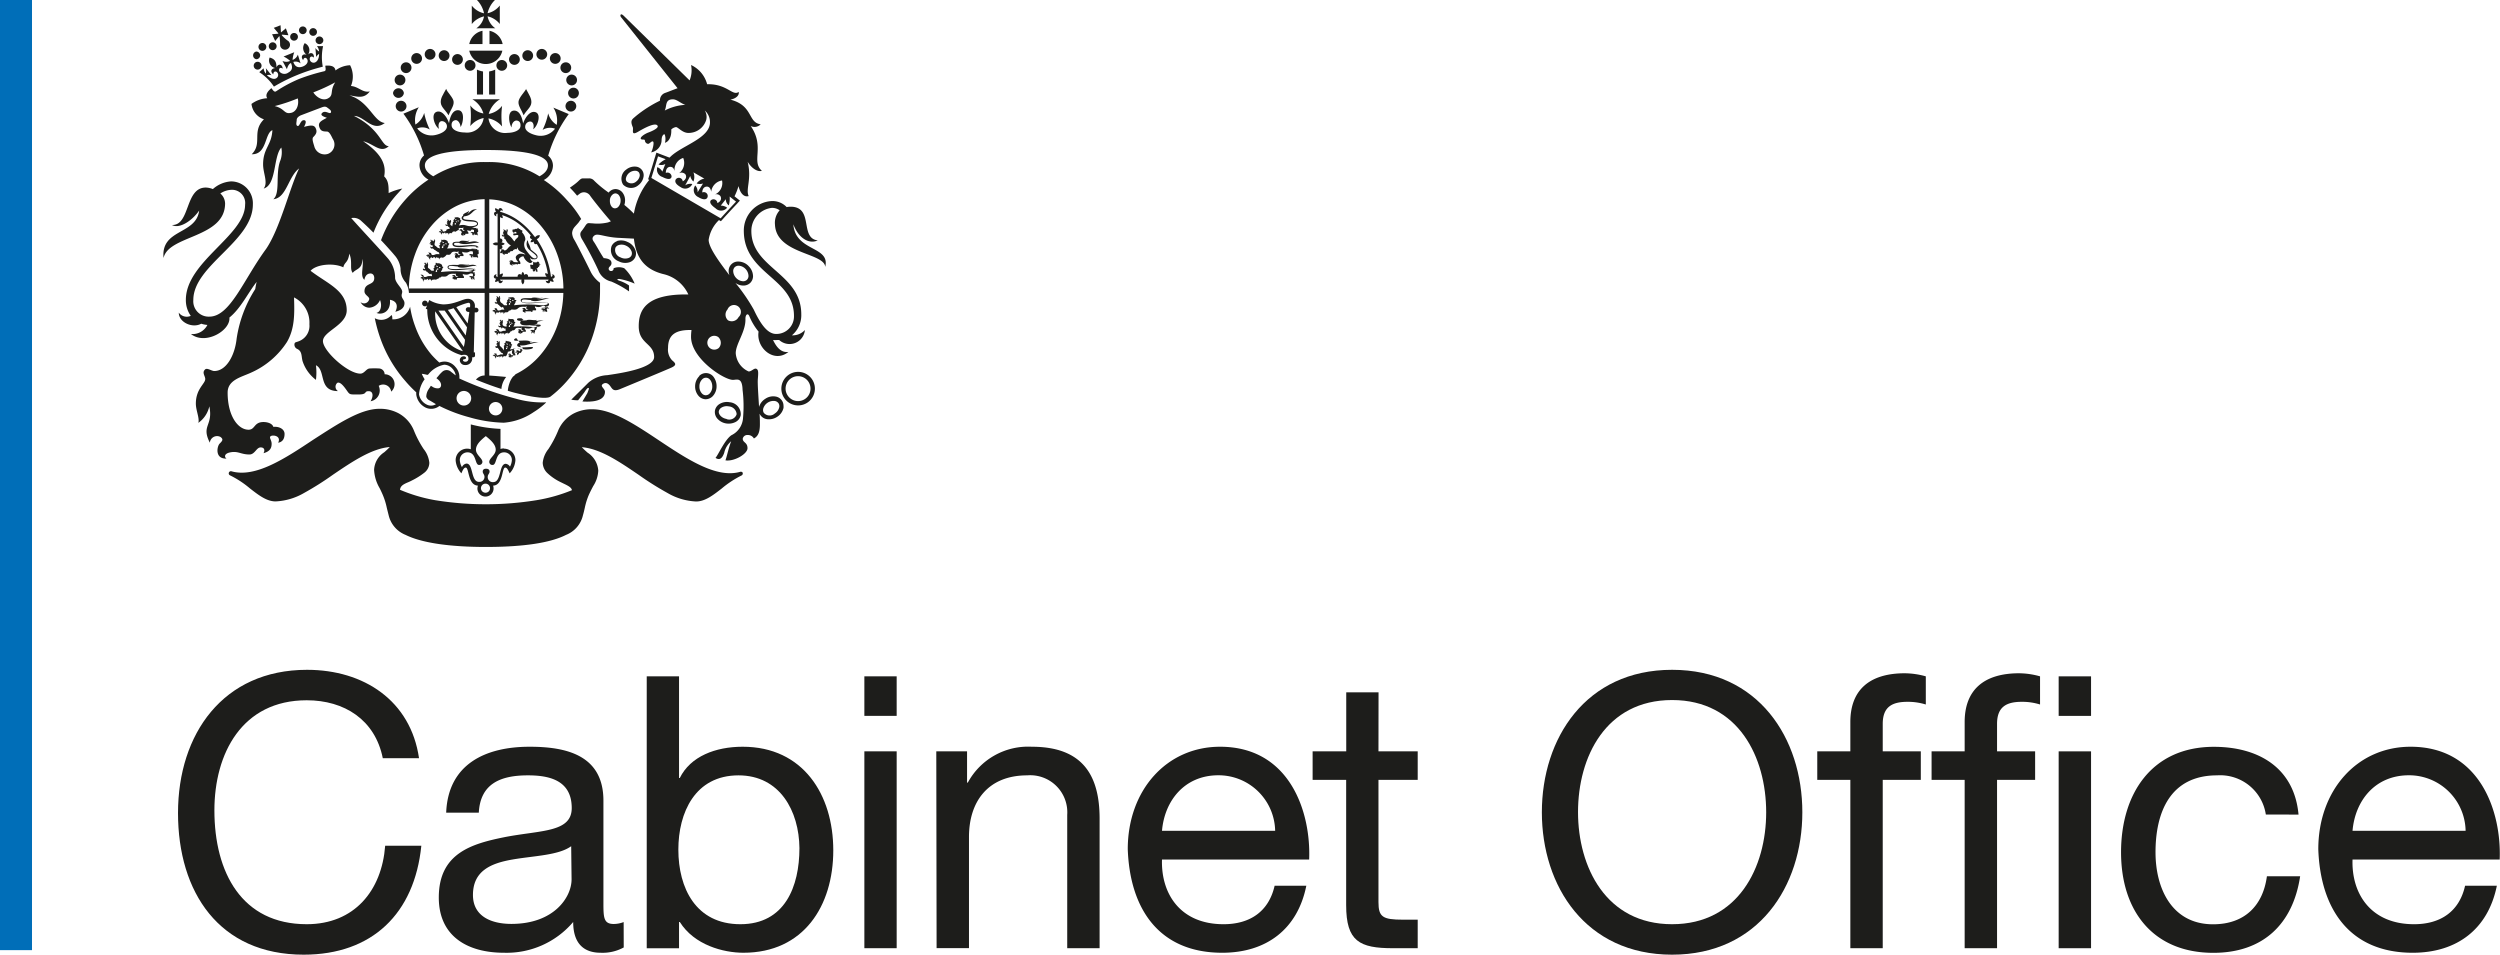 <svg id="Layer_2" data-name="Layer 2" xmlns="http://www.w3.org/2000/svg" viewBox="0 0 324.98 124.1"><defs><style>.cls-1{fill:#006eb8;}.cls-2{fill:#1d1d1b;}</style></defs><title>Artboard 1</title><rect class="cls-1" width="4.16" height="123.51"/><path class="cls-2" d="M49.76,98.56c-1-5-5-7.53-9.89-7.53-8.42,0-12,6.93-12,14.31,0,8.07,3.56,14.8,12,14.8,6.19,0,9.76-4.36,10.2-10.2h4.7c-.89,8.81-6.38,14.16-15.29,14.16-11,0-16.34-8.12-16.34-18.41S29,87.07,39.91,87.07c7.38,0,13.47,4,14.56,11.49Z"/><path class="cls-2" d="M81.08,123.16a5.72,5.72,0,0,1-3,.69c-2.18,0-3.57-1.19-3.57-4a11.34,11.34,0,0,1-9,4c-4.66,0-8.47-2.08-8.47-7.18,0-5.79,4.31-7,8.66-7.87,4.66-.89,8.62-.59,8.62-3.76,0-3.66-3-4.25-5.7-4.25-3.56,0-6.18,1.08-6.38,4.85H58c.25-6.34,5.15-8.57,10.84-8.57,4.61,0,9.6,1,9.6,7v13.17c0,2,0,2.87,1.34,2.87a3.6,3.6,0,0,0,1.29-.25ZM74.25,110c-1.64,1.19-4.8,1.24-7.63,1.73s-5.14,1.49-5.14,4.61c0,2.77,2.37,3.76,5,3.76,5.54,0,7.82-3.47,7.82-5.79Z"/><path class="cls-2" d="M84.07,87.92h4.2v13.21h.1c1.39-2.82,4.66-4.06,8.17-4.06,7.87,0,11.78,6.24,11.78,13.47s-3.86,13.31-11.68,13.31c-2.62,0-6.39-1-8.27-4h-.1v3.42h-4.2ZM96,100.79c-5.65,0-7.82,4.85-7.82,9.65,0,5,2.27,9.7,8.06,9.7s7.68-4.9,7.68-9.9C103.87,105.44,101.39,100.79,96,100.79Z"/><path class="cls-2" d="M116.56,93.06h-4.2V87.92h4.2Zm-4.2,4.61h4.2v25.59h-4.2Z"/><path class="cls-2" d="M121.71,97.67h4v4.06h.1a8.91,8.91,0,0,1,8.32-4.66c6.73,0,8.81,3.86,8.81,9.36v16.83h-4.21V105.93a4.82,4.82,0,0,0-5.2-5.14c-5.1,0-7.57,3.41-7.57,8v14.46h-4.21Z"/><path class="cls-2" d="M169.81,115.14c-1.13,5.64-5.19,8.71-10.93,8.71-8.17,0-12-5.64-12.28-13.46,0-7.67,5.05-13.32,12-13.32,9.06,0,11.83,8.47,11.58,14.66H151.05c-.14,4.45,2.38,8.41,8,8.41,3.47,0,5.89-1.68,6.64-5ZM165.76,108a7.36,7.36,0,0,0-7.38-7.22c-4.4,0-7,3.31-7.33,7.22Z"/><path class="cls-2" d="M179.19,97.67h5.1v3.71h-5.1v15.89c0,1.93.55,2.28,3.17,2.28h1.93v3.71h-3.21c-4.36,0-6.09-.89-6.09-5.6V101.38h-4.36V97.67H175V90h4.2Z"/><path class="cls-2" d="M217.36,87.07c11.24,0,16.93,8.91,16.93,18.52s-5.69,18.51-16.93,18.51-16.93-8.91-16.93-18.51S206.12,87.07,217.36,87.07Zm0,33.07c8.61,0,12.23-7.42,12.23-14.55S226,91,217.36,91s-12.23,7.43-12.23,14.56S208.75,120.14,217.36,120.14Z"/><path class="cls-2" d="M240.53,101.38h-4.3V97.67h4.3V93.86c0-4.16,2.48-6.34,7.08-6.34a10.36,10.36,0,0,1,2.73.4v3.66a7.89,7.89,0,0,0-2.38-.35c-2,0-3.22.65-3.22,2.87v3.57h4.95v3.71h-4.95v21.88h-4.21Z"/><path class="cls-2" d="M255.39,101.38h-4.3V97.67h4.3V93.86c0-4.16,2.48-6.34,7.08-6.34a10.23,10.23,0,0,1,2.72.4v3.66a7.78,7.78,0,0,0-2.37-.35c-2,0-3.22.65-3.22,2.87v3.57h4.95v3.71H259.6v21.88h-4.21Z"/><path class="cls-2" d="M271.82,93.06h-4.21V87.92h4.21Zm-4.21,4.61h4.21v25.59h-4.21Z"/><path class="cls-2" d="M294.54,105.88a6,6,0,0,0-6.34-5.09c-6.09,0-8,4.8-8,10,0,4.71,2.13,9.36,7.48,9.36,4.06,0,6.48-2.38,7-6.24H299c-.94,6.24-4.85,9.95-11.28,9.95-7.83,0-12-5.44-12-13.07s4-13.71,12.07-13.71c5.8,0,10.45,2.73,11,8.81Z"/><path class="cls-2" d="M324.57,115.14c-1.14,5.64-5.19,8.71-10.94,8.71-8.16,0-12-5.64-12.27-13.46,0-7.67,5.05-13.32,12-13.32,9.05,0,11.83,8.47,11.58,14.66H305.81c-.15,4.45,2.38,8.41,8,8.41,3.47,0,5.89-1.68,6.63-5ZM320.51,108a7.35,7.35,0,0,0-7.37-7.22c-4.41,0-7,3.31-7.33,7.22Z"/><path class="cls-2" d="M58,11.55c-.41.77-.76,1.22-.7,1.82s.68,1,1,1.62c.27-.7.72-1.22.67-1.77S58.13,12,58,11.55"/><path class="cls-2" d="M68.37,11.55c.4.77.75,1.22.7,1.82s-.68,1-1,1.62c-.27-.7-.72-1.22-.67-1.77s.81-1.27,1-1.67"/><path class="cls-2" d="M52,11.1a.7.7,0,1,0-.7-.7.7.7,0,0,0,.7.7"/><path class="cls-2" d="M52.5,12.1a.71.71,0,0,0-1.41,0,.71.71,0,0,0,1.41,0"/><path class="cls-2" d="M52.84,13.8a.7.7,0,1,0-.7.7.7.7,0,0,0,.7-.7"/><path class="cls-2" d="M55.91,7.76a.7.7,0,1,0-.7-.7.7.7,0,0,0,.7.7"/><path class="cls-2" d="M54.16,8.3a.7.7,0,1,0-.7-.7.7.7,0,0,0,.7.7"/><path class="cls-2" d="M52.79,9.5a.7.7,0,1,0-.7-.7.7.7,0,0,0,.7.7"/><path class="cls-2" d="M57.73,7.93a.7.7,0,1,0-.7-.7.7.7,0,0,0,.7.7"/><path class="cls-2" d="M59.47,8.43a.7.7,0,1,0-.7-.7.7.7,0,0,0,.7.7"/><path class="cls-2" d="M61.11,9.2a.7.7,0,0,0,.7-.7.7.7,0,1,0-1.4,0,.7.7,0,0,0,.7.7"/><path class="cls-2" d="M73.61,10.4a.7.7,0,1,0,.7-.7.7.7,0,0,0-.7.7"/><path class="cls-2" d="M74.55,11.4a.7.7,0,1,0,.7.7.7.7,0,0,0-.7-.7"/><path class="cls-2" d="M74.2,13.1a.7.7,0,1,0,.71.7.7.7,0,0,0-.71-.7"/><path class="cls-2" d="M70.43,7.76a.7.7,0,1,0-.7-.7.7.7,0,0,0,.7.7"/><path class="cls-2" d="M72.18,8.3a.7.7,0,1,0-.7-.7.7.7,0,0,0,.7.7"/><path class="cls-2" d="M73.55,9.5a.7.7,0,1,0-.7-.7.7.7,0,0,0,.7.7"/><path class="cls-2" d="M68.6,7.93a.7.7,0,1,0-.7-.7.7.7,0,0,0,.7.7"/><path class="cls-2" d="M66.87,8.43a.7.7,0,1,0-.7-.7.7.7,0,0,0,.7.7"/><path class="cls-2" d="M64.53,8.5a.7.7,0,1,0,1.4,0,.7.7,0,1,0-1.4,0"/><path class="cls-2" d="M62,12.29h.79v-3A3,3,0,0,1,62,9.05Z"/><path class="cls-2" d="M64.37,9.05a3,3,0,0,1-.79.24v3h.79Z"/><path class="cls-2" d="M62.72,5.73V4A2.2,2.2,0,0,0,61,5.73Z"/><path class="cls-2" d="M63.63,5.73h1.71A2.21,2.21,0,0,0,63.63,4Z"/><path class="cls-2" d="M61,6.59a2.2,2.2,0,0,0,4.3,0Z"/><path class="cls-2" d="M64.38,3.67a2.44,2.44,0,0,1-1-1.55,2.82,2.82,0,0,1,1.59,1V.72a2.77,2.77,0,0,1-1.59,1A3.5,3.5,0,0,1,64.34,0H62a3.5,3.5,0,0,1,.92,1.73,2.77,2.77,0,0,1-1.59-1V3.13a2.82,2.82,0,0,1,1.59-1,2.4,2.4,0,0,1-1,1.55Z"/><path class="cls-2" d="M64.44,54a.87.87,0,1,1,.86-.86.86.86,0,0,1-.86.86m-4.13-1.28a.95.95,0,1,1,.94-.94.95.95,0,0,1-.94.94m-1.43-4.2-.23-.17a.84.84,0,0,0-1.18,0,4.27,4.27,0,0,0-.5.54l-.24.27.16.13c.45.36.52.76.39,1a.37.37,0,0,1-.24.18,1.19,1.19,0,0,1-.86-.22l-.17-.1-.11.17a.91.91,0,0,1-.08.13,1.4,1.4,0,0,0-.12.18,1.74,1.74,0,0,0-.28.8.47.47,0,0,0,0,.17.8.8,0,0,0,.44.46l.11.06.7.42a1.2,1.2,0,0,1-1.2.05,1.81,1.81,0,0,1-1-1.32,3.71,3.71,0,0,1,.66-1.87l.07-.1-.07-.11a4.19,4.19,0,0,1-.3-.6,5.28,5.28,0,0,1,.67.13l.12,0,.08-.08a3.48,3.48,0,0,1,2.05-1.23,1.47,1.47,0,0,1,1.09.55,1.64,1.64,0,0,1,.4.84c-.12-.09-.26-.19-.39-.3M67,51.81a44.79,44.79,0,0,1-7.29-2.61v0a1.92,1.92,0,0,0-.5-1.49A1.86,1.86,0,0,0,57.78,47a2,2,0,0,0-.67.13,12.44,12.44,0,0,1-1-1,11.87,11.87,0,0,1-2.16-3.76,12.57,12.57,0,0,1-.64-2.5A2.27,2.27,0,0,1,51,41.51c0-.15,0-.51-.12-.55a1.72,1.72,0,0,1-2.16.4,18.68,18.68,0,0,0,.81,2.86,17,17,0,0,0,3.17,5.32A15.63,15.63,0,0,0,54.11,51a2.81,2.81,0,0,0,0,.29,2.21,2.21,0,0,0,1.21,1.69,1.7,1.7,0,0,0,1.8-.21A19.94,19.94,0,0,0,61,54.24a17.61,17.61,0,0,0,4.49.71,8,8,0,0,0,3.9-1.39,9.69,9.69,0,0,0,1.48-1.12L71,52.3A12.37,12.37,0,0,1,67,51.81"/><path class="cls-2" d="M66.34,60.76a.76.76,0,0,0-.59-.47c-.91,0-.55,2.38-1.63,2.38A.65.65,0,0,1,63.4,62c0-.33.24-.43.24-.7s-.21-.37-.45-.37-.44.1-.44.37.23.37.23.7a.65.65,0,0,1-.72.64c-1.07,0-.71-2.38-1.62-2.38a.76.76,0,0,0-.59.47,2.15,2.15,0,0,1-.28-.93,1,1,0,0,1,1-1c1.2,0,.92,1.64,1.5,1.64a.41.41,0,0,0,.44-.4c0-.47-.84-.91-.84-1.58s.61-1.23,1.28-1.77c.67.54,1.29,1.1,1.29,1.77s-.84,1.11-.84,1.58a.4.4,0,0,0,.44.4c.58,0,.3-1.64,1.5-1.64a1,1,0,0,1,1,1,2.15,2.15,0,0,1-.28.93m-3.15,3.32a.59.59,0,1,1,.59-.58.58.58,0,0,1-.59.58m2.39-5.76a1.5,1.5,0,0,0-.44.07V55.75a18.26,18.26,0,0,1-3.86-.58V58.4a1.45,1.45,0,0,0-.47-.08,1.5,1.5,0,0,0-1.5,1.51,2.76,2.76,0,0,0,.75,1.7c.17-.42.33-.75.56-.75.46,0,.25,2.29,1.59,2.35a1.16,1.16,0,0,0-.07.37,1,1,0,0,0,2.1,0,1.15,1.15,0,0,0-.06-.37c1.34-.06,1.11-2.35,1.58-2.35.23,0,.37.31.57.75a2.76,2.76,0,0,0,.75-1.7,1.5,1.5,0,0,0-1.5-1.51"/><path class="cls-2" d="M96.57,61.5a.28.28,0,0,0-.34-.17c-3.1.9-6.93-1.66-10.64-4.13-3.12-2.08-6.07-4-8.59-4a5.08,5.08,0,0,0-2.48.58,4.48,4.48,0,0,0-2,2.28,14.14,14.14,0,0,1-1.23,2.31,3.39,3.39,0,0,0-.74,1.78,1.91,1.91,0,0,0,.64,1.38,6.78,6.78,0,0,0,1.62,1.11l.47.23c.62.3,1,.5,1.07.85a21.11,21.11,0,0,1-4.6,1.3,41.3,41.3,0,0,1-13.19,0A20.79,20.79,0,0,1,52,63.67c.05-.51.43-.72,1.1-1a5.24,5.24,0,0,0,.48-.23,9.12,9.12,0,0,0,1.59-1,1.66,1.66,0,0,0,.64-1.29,3.39,3.39,0,0,0-.74-1.78A13.41,13.41,0,0,1,53.82,56a4.47,4.47,0,0,0-2-2.27,5.11,5.11,0,0,0-2.48-.59c-2.52,0-5.47,2-8.59,4-3.71,2.47-7.55,5-10.64,4.13a.28.28,0,0,0-.19.53,12.54,12.54,0,0,1,2.57,1.69c1.11.86,2.17,1.69,3.33,1.69a8.08,8.08,0,0,0,3.71-1.1,38.74,38.74,0,0,0,3.78-2.39c2.45-1.66,5-3.39,7.36-3.58-.25.26-.49.48-.72.68a2.88,2.88,0,0,0-1.32,2.29,5.22,5.22,0,0,0,.71,2.36c.13.25.26.53.4.85a8.84,8.84,0,0,1,.54,1.72c.07.29.15.6.25,1a3.63,3.63,0,0,0,2.19,2.52c2,1,5.55,1.57,10.43,1.57s8.4-.53,10.43-1.57a3.6,3.6,0,0,0,2.19-2.52c.11-.38.18-.69.25-1a8.84,8.84,0,0,1,.54-1.72c.2-.43.38-.78.55-1.1a4,4,0,0,0,.66-2,3,3,0,0,0-1.39-2.35c-.24-.21-.49-.44-.75-.71,2.4.19,4.92,1.91,7.37,3.58a39.32,39.32,0,0,0,3.78,2.38,8.05,8.05,0,0,0,3.71,1.1c1.16,0,2.21-.82,3.33-1.69a13,13,0,0,1,2.57-1.69.28.28,0,0,0,.15-.35"/><path class="cls-2" d="M63.6,37.5V25.91a8.75,8.75,0,0,1,3.49.89,10.18,10.18,0,0,1,3.2,2.53,12.27,12.27,0,0,1,2.16,3.76,13.34,13.34,0,0,1,.79,4.41Zm-.41-16.43a12.27,12.27,0,0,0-6.87,1.85c-.76-.45-1.09-.9-1.09-1.42,0-1.87,5.28-2,8-2h0c2.68,0,8,.17,8,2,0,.52-.33,1-1.1,1.42a12.27,12.27,0,0,0-6.87-1.85M63,37.5H53.15a13.34,13.34,0,0,1,.79-4.41,11.87,11.87,0,0,1,2.16-3.76,10.26,10.26,0,0,1,3.19-2.53A8.91,8.91,0,0,1,63,25.89Zm15-.74a4.07,4.07,0,0,1-1.19-1.38c-.36-.76-1.89-3.78-2.14-4.18a1.88,1.88,0,0,1-.3-.9,1.34,1.34,0,0,1,.33-.8c.12-.15.45-.48.58-.67a2.4,2.4,0,0,1,.27-.36A14,14,0,0,0,73.69,26a15,15,0,0,0-3-2.6,2.19,2.19,0,0,0,1.19-1.85,1.68,1.68,0,0,0-.62-1.31,17.26,17.26,0,0,1,2.67-5.41l-2-.84a3.11,3.11,0,0,1,.44,2.24,2.56,2.56,0,0,1-1.11-1.5,8.61,8.61,0,0,1-.73,2.16,1.83,1.83,0,0,1,1.62-.16,2.35,2.35,0,0,1-2.5.84c-.7-.17-1.41-.55-1.38-1.09a.67.67,0,0,1,.7-.68c.44.05.46.71.33,1,.56-.32,1.15-2,.27-2.23-.7-.19-1.34.76-1.57,1.5-.13-.89-.5-1.74-1.21-1.69-.91.06-.61,1.75-.29,2.18,0-.59.38-.91.65-.89s.56.19.51.73-.82.87-1.7.87a2.17,2.17,0,0,1-2.46-1.88,3.09,3.09,0,0,1,1.77,1.05,10.53,10.53,0,0,1,0-2.69,2.79,2.79,0,0,1-1.74,1.06A3.25,3.25,0,0,1,65,12.9h-3.6a3.23,3.23,0,0,1,1.44,1.85,2.75,2.75,0,0,1-1.71-1.05,11,11,0,0,1,0,2.69,3.09,3.09,0,0,1,1.74-1.05,2.17,2.17,0,0,1-2.45,1.88c-.88,0-1.65-.33-1.71-.87s.27-.71.52-.73.59.3.64.89c.32-.43.62-2.12-.29-2.18-.71-.05-1.08.8-1.21,1.69-.23-.74-.87-1.69-1.56-1.5-.89.24-.3,1.91.27,2.23-.14-.29-.11-.95.32-1a.67.67,0,0,1,.7.68c0,.54-.68.92-1.38,1.09a2.35,2.35,0,0,1-2.49-.83,1.81,1.81,0,0,1,1.64.15,8.61,8.61,0,0,1-.73-2.16A2.6,2.6,0,0,1,54,16.19a3.15,3.15,0,0,1,.44-2.25l-2,.84a17.18,17.18,0,0,1,2.68,5.43,1.66,1.66,0,0,0-.59,1.29,2.19,2.19,0,0,0,1.17,1.85,15,15,0,0,0-3,2.6,16.6,16.6,0,0,0-3.17,5.28c.28.28,1.46,1.58,1.74,1.93a3.16,3.16,0,0,1,.8,1.73,2.64,2.64,0,0,0,.7,1.86,3.28,3.28,0,0,1,.39,1.33H63V48.81a1.48,1.48,0,0,0-1.13.54c1.14.46,2.22.87,3.31,1.21A2.87,2.87,0,0,1,65.8,49s-1.43-.14-2.2-.18V38.08h9.63a13.49,13.49,0,0,1-.78,4.25,12.27,12.27,0,0,1-2.16,3.76,10,10,0,0,1-3.2,2.52c-.19.1-.19.24-.38.32a2.77,2.77,0,0,0-.48.87,4,4,0,0,0-.22,1c.45.13.7.21,1.13.31,3.38.85,4.22.6,4.41.45h0a14.83,14.83,0,0,0,2.13-2,17,17,0,0,0,3.17-5.32A18.51,18.51,0,0,0,78,37.72c0-.41,0-.55,0-1"/><path class="cls-2" d="M69,30.62a.26.26,0,0,0-.1.27.29.29,0,0,0,.29.19.61.61,0,0,0-.22.4.61.61,0,0,0,.45-.1.28.28,0,0,0,.1.33.29.29,0,0,0,.26,0,10.49,10.49,0,0,1,1.44,3.91.64.64,0,0,0-.36-.1.63.63,0,0,0,.2.45H68.64a.29.29,0,0,0-.16-.32.28.28,0,0,0-.33.11.64.64,0,0,0-.19-.42.62.62,0,0,0-.18.42.28.28,0,0,0-.33-.11.31.31,0,0,0-.16.32H65.23a.6.6,0,0,0,.15-.41.59.59,0,0,0-.41.15V32.38a.31.31,0,0,0,.33-.16.29.29,0,0,0-.12-.33.64.64,0,0,0,.43-.19.62.62,0,0,0-.43-.18.29.29,0,0,0,.12-.33A.31.31,0,0,0,65,31V28.21a.63.63,0,0,0,.35.15.68.68,0,0,0-.09-.4,7.36,7.36,0,0,1,1.85.9A8.79,8.79,0,0,1,69,30.62m2.72,5c.17.11.12.37-.1.35a11,11,0,0,0-1.85-4.89s0,0,0,0a.6.6,0,0,0,.41-.5.61.61,0,0,0-.62.27c-.06-.09-.14-.18-.21-.27a9.2,9.2,0,0,0-2.09-2A7.58,7.58,0,0,0,65,27.52a.19.19,0,0,1,.36-.06c0-.3-.24-.46-.39-.4a.28.28,0,0,0-.18.24.67.67,0,0,0-.43-.23.61.61,0,0,0,.14.47.28.28,0,0,0-.26.12.34.34,0,0,0,.33.45.19.19,0,0,1,.11-.34v3.77a.65.65,0,0,0-.63.16.64.64,0,0,0,.63.17V36a.19.19,0,0,1-.1-.35c-.31,0-.44.28-.37.42a.3.3,0,0,0,.31.15.64.64,0,0,0-.16.43.62.62,0,0,0,.43-.16.3.3,0,0,0,.15.31c.14.07.42-.06.42-.37a.19.19,0,0,1-.35-.08H67.8a.63.63,0,0,0,.16.62.62.62,0,0,0,.17-.62H71.3a.19.19,0,0,1-.35.1.34.34,0,0,0,.43.36.3.3,0,0,0,.14-.32.67.67,0,0,0,.44.15.63.63,0,0,0-.18-.42.29.29,0,0,0,.31-.16c.07-.14-.07-.42-.38-.41"/><path class="cls-2" d="M70,34.57a.51.51,0,0,0,.27-.25.3.3,0,0,1-.27,0c.09-.06.21,0,.09-.17s-.19-.19-.3-.06a.7.7,0,0,1-.88-.6.5.5,0,0,0,.26.21l.1,0,.09,0a.61.61,0,0,0,.22,0h0v0a.33.33,0,0,0,.3-.3c0-.31-.27-.46-.6-.74L69,32.43a2.89,2.89,0,0,0-.32-.85,1.83,1.83,0,0,0-.1-.36,1,1,0,0,0,.18,1.21c.32.35,1,.69,1,1a.21.21,0,0,1-.18.15H69.5l-.07,0-.14-.06a1.64,1.64,0,0,1-.24-.19,7.81,7.81,0,0,1-.71-.87,1.25,1.25,0,0,1-.12-1.13c.22-.31-.14-.94-.35-1.1a.53.53,0,0,0,0-.32.35.35,0,0,1-.2,0c0-.11-.08-.14-.16-.15s-.13-.1-.15-.15-.1.14-.19.14-.16,0-.2,0a.27.27,0,0,1-.24.08c-.13,0-.12.08-.11.17s0,.15.09.18l0,0,.1.12.07-.13c0-.05.22-.06.25.06s0,.11-.06.12l-.28,0c-.07,0-.07.09-.07.16s.09.11.24.07.42-.07.42.06c0,.34-.38.33-.47.74a.76.76,0,0,1-.24-.23,2,2,0,0,0-.29-.35,1.68,1.68,0,0,0-.29-.24c-.14-.08-.15-.15-.15-.29S66,30.1,66,30a.26.26,0,0,0,0-.11.2.2,0,0,0-.18-.12.18.18,0,0,1,.07.12l-.06.07a.09.09,0,0,0,0,.12s0,0,0,0a.15.15,0,0,1,0,.06s0,0,0,0-.07-.21-.15-.22h-.06s0,0,0,0-.1-.16-.21-.05.07,0,.08,0a.58.58,0,0,0,0,.1c0,.08.06.12.16.12s0,0,0,0,0,0,0,0,0,0,0,0c-.16-.07-.23,0-.23.07v.07c-.06,0-.07.12,0,.18s0-.08,0-.09l0,0,0,0s0,0,.09,0h0l0,0a0,0,0,0,1,0,0c-.1.1-.08.19,0,.22a.13.13,0,0,1-.23-.1c-.14.22.08.37.27.29,0,.08,0,.23,0,.23s0,0,0,0,0,0,0,0,0,.12.1.13,0-.06,0-.07a1.19,1.19,0,0,1,.09.15,1.48,1.48,0,0,0,.68.74,1.76,1.76,0,0,0-.48.46c-.12.11-.28.23-.39.17a.68.68,0,0,0-.12-.12.19.19,0,0,0-.13,0l-.07,0a.2.2,0,0,0-.21.06.22.22,0,0,1,.15,0v.07c0,.05,0,.11.25.09,0,0,0,0,0,0a.11.11,0,0,1-.11,0c-.09,0-.14-.1-.21,0l0,.06h0c-.08,0-.16.19-.07.25a.14.14,0,0,1,.07-.12l0,0c.06.1.13.15.27-.07,0,0,0,0,0,0s-.11.24,0,.26h.06v0a.19.19,0,0,0,.24.12.2.2,0,0,1-.13-.14H66c.08-.08,0-.18,0-.23s0,0,0,0a.15.15,0,0,0,.21.08.18.18,0,0,0,.08-.13.61.61,0,0,1,.37-.08c0-.07.07-.17.22-.21a.22.22,0,0,1,.27,0,.93.93,0,0,1,.15-.27c0,.61.8.59,1,.95a1.43,1.43,0,0,0-.67-.13c-.2,0-.54.22-.59.45a.86.86,0,0,0,.35.64c-.23.05-.31,0-.53,0h0c-.18,0-.21-.3-.43-.21a.11.11,0,0,0-.06,0h0c-.09,0-.2.1-.18.19a.21.21,0,0,1,.14-.08.1.1,0,0,0,0,0s0,.08.08.08.06,0,.09,0,0,0,0,0-.28-.05-.23.19c0,0,0,0,0,.06s.05.14.17.1-.06,0,0-.08h0s0,0,0,0h0s0,0,0,0,0,0,0,0a.25.25,0,0,0,0,.07c0,.08.11.17.23.08s-.11,0-.12-.06l.06,0s0,0,0-.08,0,0,0,0h.06s0,0,0,0a.14.14,0,0,0,.17.07.11.11,0,0,0,.08-.06l.09.06c0-.09,0-.16.23,0l.14-.11s.18.08.25,0,0-.11,0-.2-.13-.17-.17-.34.36-.47.6-.42a1.38,1.38,0,0,0,.76.84c.28.1.39-.21.48-.17a.13.13,0,0,1,0,.09c0,.13,0,.26,0,.32s-.18,0-.28,0-.1,0-.1.05S69,34.93,69,35a.35.35,0,0,1,.15-.08s0,0,0,0a.13.13,0,0,0,.22.08s0,0,0,0-.19.17-.09.21l.06,0a.16.16,0,0,0,.11.16s0-.07,0-.14h.06c.08,0,0-.15.13-.19h0c0,.09,0,.19,0,.22h.06c0,.06.1.11.21.06s-.08,0-.1-.07l.06-.08c0-.18-.11-.18-.11-.25s.19,0,.19-.21v0c.09,0,.17-.1.18-.17a.49.49,0,0,1-.23,0Z"/><path class="cls-2" d="M61.05,39.94h-.14a.31.31,0,0,0-.36.27c0,.21.13.32.32.34H61a.68.68,0,0,0,0,.14c-.05.29-.12.78-.21,1.35l-1.47-2.11a7.32,7.32,0,0,1,1.54-.57c.24,0,.29.11.24.59m-.56,3.66-2.32-3.33a4.83,4.83,0,0,0,.74-.22l1.75,2.49c-.06.36-.12.71-.17,1.06m-.24,1.5L57,40.38h.3l.51,0,2.63,3.78c0,.37-.11.7-.15,1m-3.72-4.69,3.61,5.19a5.13,5.13,0,0,1-3.61-5.19M61.9,40h-.17v-.15a.9.9,0,0,0-1-1c-.55,0-1.62.72-3.12.72A4.08,4.08,0,0,1,55.8,39l-.19.45v0a.37.37,0,0,0-.37-.37.37.37,0,0,0,0,.74.36.36,0,0,0,.29-.14l-.19.45.2.08A6.13,6.13,0,0,0,60,46.17c.44-.12.89-.05.89.43a.37.37,0,0,1-.42.42c-.17,0-.29-.1-.29-.22s.35-.08.39-.22-.08-.26-.28-.26a.5.5,0,0,0-.52.48.65.65,0,0,0,.68.65.85.85,0,0,0,.92-1c.16,0,.34,0,.38-.18l0-.46-.16,0,.12-5.2h.12a.32.32,0,0,0,.37-.28A.32.32,0,0,0,61.9,40"/><path class="cls-2" d="M59.27,29s0-.07,0-.07.06,0,.08,0,0-.07-.06-.1.06,0,0-.05-.07,0-.09,0,0,0,.05-.05,0,0,0,0l.19.09s0,0,0,.05,0,.05,0,.06,0-.06-.06-.06,0,0,0,.06-.08,0-.1,0,0,.06,0,.09,0,.06,0,.1-.07.1-.14.06-.06-.1,0-.15m.21-.47a.1.1,0,0,1-.14.05c-.05-.05,0-.07-.06-.16l.2.11m.15.07a.73.73,0,0,0,.23.09c-.11,0-.08.07-.15.07a.12.12,0,0,1-.08-.16m-.51.13h0m2.15.79c.7,0,1-.23,1-.45,0-.78-1.93-.3-1.93-.77a.29.29,0,0,1,.14-.21h0c1-.09,1-.76,1.68-.9-.84-.12-1,.54-1.31.57a.44.44,0,0,0,.24-.4c-.17.23-.55.25-.75.51a.18.18,0,0,0,0,.14.34.34,0,0,0-.2.28c0,.74,2,.23,2,.77,0,.19-.34.31-.88.31s-.69-.29-1.44-.09c0-.13.25-.37.15-.48a.19.19,0,0,0,.13-.15.34.34,0,0,0-.15-.07s0-.07,0-.1a.3.3,0,0,0,0-.11.61.61,0,0,0-.17-.11.68.68,0,0,0-.17-.05.34.34,0,0,0-.11,0c-.05,0-.1,0-.1.05a.35.35,0,0,0-.14-.06.3.3,0,0,0,0,.21c-.07,0-.14.18-.21.17s0,.07.07.07-.09.23-.15.24l.05.06a1.9,1.9,0,0,0-.1.44h0a.61.61,0,0,0-.15-.12c-.12-.07-.11-.12-.09-.23s.08-.19.09-.28a.37.37,0,0,0,0-.09.15.15,0,0,0-.15-.1.1.1,0,0,1,0,.1l-.06,0s0,.07,0,.1v0s0,0,0,0,0,0,0,0,0-.16-.1-.17H58.3c0-.07-.07-.13-.18-.05s.06,0,.07,0l0,.07c0,.07,0,.1.13.11s0,0,0,0,0,0,0,0h0c-.13-.06-.2,0-.21.05s0,0,0,.06-.08.09,0,.15a.09.09,0,0,1,0-.09h0l0,0s0,0,.08,0h0l0,0v0c-.11.08-.11.16,0,.18s0,0,0,0a.11.11,0,1,1-.22,0c-.16.18.05.32.23.23,0,0,0,0,0,0s0,.05.05.06a0,0,0,0,1,0,0s0,0,0,0,0,.1.07.11,0-.07,0-.07.08.13.18.25a2.38,2.38,0,0,1-.43.13A1.05,1.05,0,0,0,58,30c-.11.06-.38.16-.46.05s0-.08,0-.14a.24.24,0,0,0-.09-.07h-.07a.14.14,0,0,0-.18,0,.13.13,0,0,1,.1.07l0,.06s0,.09.17.15c0,0,0,0,0,0a.09.09,0,0,1-.1,0c-.07,0-.08-.13-.16-.08l0,0h0c-.07,0-.2.09-.14.18a.15.15,0,0,1,.09-.08l0,0c0,.09.05.16.23,0,0,0,0,0,0,0s-.16.15-.07.21l0,0s0,0,0,0,.09.17.16.17a.15.15,0,0,1-.06-.15h0c.08,0,.05-.14.09-.17s0,0,0,0a.12.12,0,0,0,.13.13.13.13,0,0,0,.13-.14s0,0,0,0,.07.07.05.12a.2.2,0,0,0,.08-.08.16.16,0,0,1,0,.18.25.25,0,0,0,.17-.17.33.33,0,0,1,0,.06s0,0,0,0a.38.38,0,0,0,.21,0h0a.14.14,0,0,0,0,.11s0-.06,0-.06,0,.11.06.17c0-.26.17-.16.33-.27s0,0,0,0a.31.31,0,0,1-.07.09c.06,0,.2-.06.2-.16l.1-.08a.2.2,0,0,0,.19-.09s0,.1,0,.13c.17,0,.36-.19.42-.2.37-.08-.23-.35.53-.3a.49.49,0,0,0,.22-.08c-.06.11-.06.34,0,.36a.39.39,0,0,1,.2.08s0,0,0,0a.4.4,0,0,0-.16,0c-.18.12-.18-.27-.37-.2l-.05,0c-.08,0-.18.09-.16.17A.22.22,0,0,1,60,30.2v0s0,.06.07.06.05,0,.07,0,0,0,0,0-.23,0-.19.16l0,.06c0,.06,0,.12.14.08a.09.09,0,0,1,0-.07h0s0,0,0,0h0s0,0,0,0,0,0,0,0a.21.21,0,0,0,0,.06c0,.07.09.14.2.07s-.09,0-.1-.05l0,0a.08.08,0,0,0,0-.07s0,0,0,0h.08a.11.11,0,0,0,.15.06c.12,0,0-.15.12-.17h.07c.1,0,.25,0,.27,0a.26.26,0,0,0-.09-.29c-.06,0,0-.1-.06-.2a.89.89,0,0,0,.38.1c.27,0,0,0,.13-.12a.42.42,0,0,1,.32,0s.07,0,.06.06,0,.16,0,.22-.14,0-.22,0a.08.08,0,0,0-.08,0,.17.17,0,0,0-.15.15.26.26,0,0,1,.13-.06v0a.1.1,0,0,0,.17.07s0,0,0,0-.16.13-.08.17l.05,0a.12.12,0,0,0,.09.13s0-.05,0-.11h.05c.06,0,0-.12.1-.16s0,0,0,0,0,.15,0,.17H62a.11.11,0,0,0,.16.05s-.06,0-.07-.06a.15.15,0,0,0,0-.06c0-.15-.08-.15-.08-.21s.15,0,.15-.17a.11.11,0,0,0-.07-.09h0s.08,0,.1,0-.07-.09-.09-.14a0,0,0,0,1,0,0,.15.15,0,0,0,0-.15s-.16.1-.17,0,0-.07-.11-.05-.27-.08-.61-.11c0,0,0,0,0,0"/><path class="cls-2" d="M58.09,33.24h0s0,0,0,0M57.53,32c0-.05,0-.09.07-.09s.07,0,.08-.05,0-.08-.07-.11.07,0,0-.06-.08,0-.09,0,0,0,0,0a.06.06,0,0,1,.07,0l.21.11s0,0,0,.05,0,.07,0,.08,0-.07-.05-.08,0,0,0,.09-.1-.05-.12,0,0,.07,0,.11,0,.06,0,.11a.12.12,0,0,1-.16.08.12.12,0,0,1,0-.17m.25-.56c0,.06-.11.11-.17.05s0-.07-.06-.18a1.42,1.42,0,0,0,.23.13m.17.09a1,1,0,0,0,.27.1c-.13,0-.09.08-.17.08s-.11-.11-.1-.18m-1.09,1s0,0,0,0h0m5.38-.39c0-.22-.23-.35-.92-.35s-2.24.25-2.24-.13c0-.2.3-.18.66-.16a.35.35,0,0,0,.15.08c.89.26,1.94-.21,2.48-.06-.64-.48-1.16,0-1.84-.13.39,0,.53-.1.55-.21-.31.2-.89-.1-1.25.12l-.06.05c-.49,0-.89,0-.89.31,0,.68,1.85.28,2.43.28s.7.06.7.17-.57.21-.9.21a14.1,14.1,0,0,0-2.93-.08c.07-.15.24-.35.15-.45a.23.23,0,0,0,.14-.18.4.4,0,0,0-.16-.08s0-.08-.05-.12,0-.1,0-.12a1.15,1.15,0,0,0-.2-.13.77.77,0,0,0-.21-.06.44.44,0,0,0-.13,0s-.1,0-.11.05a.33.33,0,0,0-.16-.07.35.35,0,0,0,0,.25c-.08,0-.16.21-.24.19s0,.08.08.08-.1.27-.18.28.08.09.12.1a1.23,1.23,0,0,0,0,.26L57,32.23h0l-.06,0,.06,0-.08,0a3,3,0,0,0-.3-.26c-.14-.08-.14-.14-.13-.28s.07-.24.07-.34a.61.61,0,0,0,0-.11.16.16,0,0,0-.18-.12.13.13,0,0,1,.07.12l-.06.06a.1.1,0,0,0,0,.13s0,0,0,0a.43.43,0,0,0,0,.05s0,0,0,0-.06-.21-.13-.21H56.1c0-.09-.09-.16-.2-.05a.14.14,0,0,1,.09,0,.26.26,0,0,0,0,.1c0,.08,0,.11.15.12l0,0a.08.08,0,0,0,0,0s0,0,0,0-.22,0-.23.08v.06c-.06,0-.08.12,0,.19s0-.09,0-.1h0l0,0s0,0,.1,0h0l.05,0a0,0,0,0,1,0,0c-.11.1-.1.2,0,.22s0,0,0,0A.13.13,0,1,1,56,32c-.16.22.09.39.28.28h0a.1.1,0,0,0,.06.08,0,0,0,0,1,.05,0s0,0,0,0,0,.12.08.13,0-.08,0-.08.12.15.28.24.22.2.3.11c0,.13.11.29.08.29a1.6,1.6,0,0,0-.48,0c-.13.07-.45.18-.54.05s0-.09-.07-.16a.14.14,0,0,0-.1-.08h-.08a.2.2,0,0,0-.21,0,.17.17,0,0,1,.12.08.15.15,0,0,0,0,.06s0,.12.19.19a0,0,0,0,1,0,0,.09.09,0,0,1-.11,0c-.08-.06-.09-.15-.19-.09l-.06,0h0c-.09,0-.23.1-.17.2a.17.17,0,0,1,.11-.08.21.21,0,0,1,0,.06c0,.1.06.18.28,0,0,0,0,0,0,0s-.19.18-.08.25l.05,0h0a.19.19,0,0,0,.17.21.25.25,0,0,1-.06-.18s.06,0,.06,0,.05-.16.11-.19,0,0,0,0,0,.17.15.16a.16.16,0,0,0,.16-.17h0a.12.12,0,0,1,.06.13.25.25,0,0,0,.09-.09.18.18,0,0,1,0,.21.34.34,0,0,0,.19-.2.18.18,0,0,1,.05.07v0a.37.37,0,0,0,.24,0s0,0,0,0a.15.15,0,0,0,0,.12.15.15,0,0,1,.05-.06s0,.12.07.19c0-.31.2-.19.39-.31,0,0,0,0,0,0a.17.17,0,0,1-.08.11c.21,0,.55-.28.6-.41a.83.83,0,0,1,.2,0c.6.05.18-.55,1.15-.37a.58.58,0,0,0,.24-.11c-.07.12-.07.39.06.41a.52.52,0,0,1,.23.1s0,0,0,0a.56.56,0,0,0-.19,0c-.2.13-.21-.31-.43-.23,0,0,0,0-.06,0s-.2.1-.18.19a.21.21,0,0,1,.14-.08v.05s0,.07.08.07,0,0,.08,0,0,0,0,0-.27-.05-.22.18a.17.17,0,0,0,0,.07c0,.07,0,.14.16.1s-.06,0,0-.08h0s0,0,0,0h0s0,0,0,0,0,0,0,0a.24.24,0,0,0,0,.08c0,.08.11.17.23.08,0,0-.1,0-.12-.06l.06,0a.12.12,0,0,0,0-.09l0,0h.06s0,0,0,0a.13.13,0,0,0,.17.07c.14,0,0-.18.14-.21h.08c.12,0,.29,0,.32,0a.31.31,0,0,0-.11-.34c-.07,0,0-.13-.06-.23a1.13,1.13,0,0,0,.43.1.79.79,0,0,0,.54-.13.54.54,0,0,1,.38,0s.07,0,.06.08,0,.18,0,.26-.16,0-.26,0a.11.11,0,0,0-.09,0,.21.21,0,0,0-.17.18.58.58,0,0,1,.14-.08.1.1,0,0,0,0,0,.12.12,0,0,0,.2.08s0,0,0,0-.17.16-.08.19l.06,0a.14.14,0,0,0,.1.15s0-.06,0-.14h0c.07,0,0-.13.12-.18s0,0,0,0,0,.17,0,.2H62a.13.13,0,0,0,.19.06s-.07,0-.08-.07.05-.06.05-.08-.1-.16-.1-.24.17,0,.17-.19a.11.11,0,0,0-.07-.11h0c.05,0,.1,0,.12,0s-.08-.1-.1-.17a0,0,0,0,1,0,0s.07-.08.05-.18c0,.06-.18.13-.19,0s0-.09-.13-.06a5.36,5.36,0,0,1-.76-.06c.46,0,1.12-.12,1.12-.37"/><path class="cls-2" d="M56.74,35.09c0-.05,0-.08.06-.08s.07,0,.09,0,0-.08-.08-.11.07,0,0-.06-.08,0-.09,0,0,0,0,0,0,0,.07,0l.21.1s0,0,0,.06,0,.06,0,.07,0-.07-.06-.07,0,0,0,.07-.1,0-.12,0a.07.07,0,0,0,0,.1s0,.06,0,.11-.08.11-.15.07a.1.1,0,0,1,0-.16m.24-.53c0,.06-.11.1-.16,0s0-.07-.06-.18a.77.77,0,0,0,.22.13m.16.08.26.11c-.12,0-.09.06-.17.06s-.1-.1-.09-.17m4.8.54c0-.21-.22-.33-.88-.33s-2.68.24-2.68-.13.69-.14,1.19-.13a.27.27,0,0,0,.14.1c.85.24,1.73-.33,2.34-.13-.48-.43-1.1,0-1.74-.08.38,0,.77-.08.79-.18-.29.19-1.11-.13-1.46.09a.1.1,0,0,0,0,0c-.63,0-1.39-.08-1.39.29,0,.66,2.3.27,2.85.27s.67.06.67.16-.55.2-.86.2a15.65,15.65,0,0,0-3.51,0c0-.15.25-.37.16-.48a.23.23,0,0,0,.14-.17.6.6,0,0,0-.16-.08s0-.08,0-.11,0-.1-.05-.11a.55.55,0,0,0-.19-.13.65.65,0,0,0-.2-.06l-.12,0s-.1,0-.11,0a.24.24,0,0,0-.15-.07.38.38,0,0,0,0,.24c-.08,0-.16.2-.23.18s0,.08.07.08-.09.26-.17.27l.08.07a.75.75,0,0,0,0,.2l-.07,0h-.1l-.11,0c-.1,0-.18-.18-.35-.28s-.14-.14-.14-.27.06-.22,0-.32a.93.93,0,0,0,0-.1.18.18,0,0,0-.18-.12.13.13,0,0,1,.07.12s0,0,0,.06a.08.08,0,0,0,0,.11v0a.2.2,0,0,0,0,.05s0,0,0,0-.07-.2-.14-.21h-.05v0c0-.08-.09-.14-.19,0s.06,0,.08,0a.47.47,0,0,0,0,.09c0,.08.06.11.16.12h0a.06.06,0,0,1,0,0s0,0,0,0-.21,0-.21.07a.11.11,0,0,0,0,.06c-.06,0-.07.11,0,.17s0-.08,0-.09,0,0,0,0l0,0s0,0,.09,0,0,0,0,0l0,0a0,0,0,0,1,0,0c-.1.09-.08.19,0,.21s0,0,0,0c0,.18-.25.15-.25,0-.13.22.11.38.29.27,0,0,0,0,0,0s0,.06.06.06,0,0,0,0,0,0,0,0,0,.11.09.12,0-.07,0-.07a1.89,1.89,0,0,0,.43.4s.13,0,.15-.08,0,0,.06.07.09.27.06.27a2.53,2.53,0,0,0-.54,0c-.13.07-.43.18-.52.05s0-.08-.06-.14a.12.12,0,0,0-.09-.08h-.08a.17.17,0,0,0-.2,0,.17.17,0,0,1,.12.08A.61.61,0,0,0,55,36s0,.1.18.17c0,0,0,0,0,0a.09.09,0,0,1-.1,0C55,36.08,55,36,54.9,36l-.06,0h0c-.08,0-.21.1-.15.2a.13.13,0,0,1,.1-.09.14.14,0,0,1,0,.06c0,.09.06.17.26,0,0,0,0,0,0,0s-.19.17-.08.23l0,0v0a.18.18,0,0,0,.16.19.22.22,0,0,1-.06-.18s0,0,.06,0,.05-.15.1-.19,0,0,0,0,0,.15.14.14a.16.16,0,0,0,.16-.16s0,0,0,0a.12.12,0,0,1,0,.12.2.2,0,0,0,.08-.08.18.18,0,0,1,0,.2.28.28,0,0,0,.18-.2.13.13,0,0,1,0,.07s0,0,0,0a.34.34,0,0,0,.23,0h0c0,.05,0,.1,0,.12s0-.06,0-.06,0,.11.06.18c0-.29.37-.14.55-.26,0,0,0,0,0,0a.23.23,0,0,1-.08.09.38.38,0,0,0,.24-.09l0,0,.3-.13a.28.28,0,0,0,0-.09l.1,0h0c.19,0,.17-.14.25-.13,1.07.14.46-.46,1.72-.34.06,0,.08,0,.14-.08-.07.13-.07.33.06.35a.49.49,0,0,1,.22.1s0,0,0,0l-.18,0c-.2.13-.2-.29-.41-.21l-.06,0c-.08,0-.19.1-.17.19a.21.21,0,0,1,.13-.08v0s0,.07.07.07.06,0,.09,0l0,0c0,.08-.26,0-.21.18l0,.06c0,.07,0,.13.16.1s-.06,0-.06-.08h.06s0,0,0,0h0l0,0s0,0,0,0,0,.06,0,.07.11.16.23.08c0,0-.11,0-.12,0l0,0a.08.08,0,0,0,0-.08s0,0,0,0h.05s0,0,0,0a.14.14,0,0,0,.17.07c.13,0,0-.17.13-.2H60c.11,0,.28,0,.3,0a.29.29,0,0,0-.1-.32c-.07,0,0-.12-.06-.22a1,1,0,0,0,.41.1.77.77,0,0,0,.51-.12.49.49,0,0,1,.36,0s.07,0,.06.08,0,.17,0,.23-.16,0-.24,0a.11.11,0,0,0-.1,0,.18.18,0,0,0-.16.16s.08-.06.14-.07v0a.12.12,0,0,0,.2.08,0,0,0,1,1,0,0c-.06,0-.17.15-.08.19l.05,0a.15.15,0,0,0,.1.14s0-.06,0-.13h0c.07,0,0-.13.11-.17s0,0,0,0,0,.17,0,.19l.06,0a.12.12,0,0,0,.18.05s-.07,0-.08-.06l0-.07c.05-.16-.09-.17-.09-.23s.16,0,.16-.2a.11.11,0,0,0-.07-.09,0,0,0,0,1,0,0h0s.09,0,.12,0-.08-.09-.1-.16,0,0,0,0a.18.18,0,0,0,0-.17c0,.06-.17.12-.18,0s0-.09-.13-.06a4.81,4.81,0,0,1-.72-.06c.38,0,1.07-.11,1.07-.35"/><path class="cls-2" d="M67,40.46h0m-1-1.53h0m0,.23h0Zm.17.3c0-.05,0-.08.07-.08a.08.08,0,0,0,.09-.06s0-.07-.08-.1.08,0,0-.06-.08,0-.09,0,0,0,0-.06h.07l.21.1s0,0,0,.06,0,.06,0,.07,0-.07,0-.07,0,0,0,.08-.1-.05-.13,0a.08.08,0,0,0,0,.1.17.17,0,0,1,0,.11.1.1,0,0,1-.14.07.11.11,0,0,1,0-.16m.25-.53c0,.06-.1.11-.17,0s0-.07-.06-.18a2,2,0,0,0,.23.13m.16.08a1,1,0,0,0,.25.1c-.12,0-.09.07-.16.07s-.11-.1-.09-.17m4.73,1.22s0,0,0,0a.2.2,0,0,0,.07-.18c0,.06-.18.13-.19,0s0-.08-.12-.06a5,5,0,0,1-.77,0s0,0,0,0c.38,0,1.07-.09,1.07-.33s-.23-.33-.88-.33-2.67.24-2.67-.13S68.48,39,69,39a.21.21,0,0,0,.14.09c.85.24,1.81-.39,2.33-.24-.67-.24-1.09.16-1.73,0,.38,0,.77-.08.79-.18-.29.19-1.11-.13-1.46.09l0,0c-.63,0-1.38-.08-1.38.28,0,.66,2.29.28,2.84.28s.67,0,.67.16-.54.2-.86.2a15.58,15.58,0,0,0-3.51,0c0-.14.26-.36.16-.48a.2.2,0,0,0,.14-.17A.37.37,0,0,0,66.9,39s0-.08,0-.11,0-.1,0-.12a1,1,0,0,0-.19-.13.55.55,0,0,0-.2,0s-.11,0-.12,0-.1,0-.1.06a.26.26,0,0,0-.16-.07.37.37,0,0,0,0,.24c-.08,0-.16.19-.23.17a.14.14,0,0,0,.07.09c-.06.11-.09.25-.17.26s.09.09.11.09,0,.14,0,.2l-.11,0h-.11l-.1,0c-.11,0-.19-.18-.36-.28S65,39.16,65,39s.06-.21,0-.32a.93.93,0,0,0,0-.1.17.17,0,0,0-.18-.11.15.15,0,0,1,.07.11l0,.06a.11.11,0,0,0,0,.12l0,0a.17.17,0,0,1,0,.05s0,0,0,0-.07-.19-.14-.2h-.05c0-.08-.09-.15-.19-.05s.06,0,.08,0a.31.31,0,0,0,0,.08c0,.09,0,.12.14.12s0,0,0,0,0,0,0,0,0,0,0,0-.21,0-.21.07,0,0,0,.06-.07.12,0,.18,0-.09,0-.1h0l0,0s0,0,.09,0h0l0,0a0,0,0,0,1,0,0c-.1.1-.09.19,0,.22s0,0,0,0c0,.18-.26.14-.25,0-.13.21.11.37.29.26,0,0,0,0,0,0s0,.07.06.07a0,0,0,0,1,0,0l0,0a.11.11,0,0,0,.08.12s0-.07,0-.07a1.52,1.52,0,0,0,.42.41s.1-.06.16-.1a.14.14,0,0,0,.09.12l0,0c0,.12.13.26.1.26a1,1,0,0,0-.38,0c-.12.07-.42.18-.51.05s0-.08-.06-.15a.14.14,0,0,0-.1-.08h-.07a.17.17,0,0,0-.2,0,.13.13,0,0,1,.11.07l0,.06s0,.11.18.17c0,0,0,0,0,0a.09.09,0,0,1-.11,0c-.07-.06-.08-.14-.17-.09l-.06,0h0c-.08,0-.21.1-.16.2a.13.13,0,0,1,.11-.09s0,0,0,.06.06.17.27,0c0,0,0,0,0,0s-.18.17-.08.23,0,0,0,0v0a.19.19,0,0,0,.17.19.21.21,0,0,1-.07-.17l.06,0c.1,0,.05-.16.11-.2s0,0,0,0a.13.13,0,0,0,.14.14.15.15,0,0,0,.15-.16s0,0,0,0,.07.07.05.12a.22.22,0,0,0,.09-.08.18.18,0,0,1,0,.2.27.27,0,0,0,.19-.2.25.25,0,0,1,0,.07h0a.46.46,0,0,0,.23,0s0,0,0,0a.13.13,0,0,0,0,.11s0-.06,0-.06,0,.11.07.19c0-.3.18-.18.36-.3,0,0,0,0,0,0a.19.19,0,0,1-.08.1c.06,0,.33-.12.33-.22s.1,0,.19-.06.16-.14.24-.13c1.07.15.46-.46,1.72-.34.06,0,.09-.07.14-.11s-.07.36.06.39a.6.6,0,0,1,.22.09s0,0,0,0a.49.49,0,0,0-.18,0c-.19.13-.2-.3-.41-.22l-.06,0c-.08,0-.19.1-.17.18a.21.21,0,0,1,.13-.08v0s0,.07.08.07l.08,0s0,0,0,0-.26,0-.21.17l0,.07c0,.06,0,.13.16.09s-.06-.05,0-.08h0s0,0,0,0,0,0,0,0l0,0s0,0,0,0a.25.25,0,0,0,0,.07c0,.07.11.16.22.08s-.1,0-.11-.06l.06,0a.19.19,0,0,0,0-.08s0,0,0,0H69s0,0,0,0a.14.14,0,0,0,.16.07c.14-.05,0-.17.14-.2h.08c.11,0,.27,0,.3,0a.28.28,0,0,0-.1-.31c-.07,0,0-.12-.06-.23a.86.86,0,0,0,.41.11.84.84,0,0,0,.54-.13.5.5,0,0,1,.37,0s.06,0,0,.07,0,.17,0,.24-.16,0-.25,0a.15.15,0,0,0-.1,0c-.07,0-.17.08-.17.17a.26.26,0,0,1,.14-.07v0a.11.11,0,0,0,.19.07s0,0,0,0-.19.15-.09.19l0,0a.13.13,0,0,0,.08.14.13.13,0,0,1,0-.13h0c.07,0,0-.13.13-.17h0c0,.08-.06.18,0,.2H71a.12.12,0,0,0,.18.05s-.06,0-.07-.06l0-.07c.06-.16-.07-.17-.07-.23s.16,0,.18-.19a.08.08,0,0,0-.06-.09s0,0,0,0h0s.08,0,.12,0c-.12,0-.08-.09-.09-.16"/><path class="cls-2" d="M66.53,42.08c-.07,0-.1-.1-.09-.16a1.28,1.28,0,0,0,.25.1c-.11,0-.09.07-.16.06m-.11.14s0-.06,0-.06,0,0,0,.07-.09,0-.12,0a.08.08,0,0,0,0,.1s0,.06,0,.1-.07.11-.14.07a.12.12,0,0,1,0-.16s0-.07.06-.07.07,0,.09-.05,0-.07-.08-.1.07,0,.05,0-.07,0-.08,0,0,0,0-.05,0,0,.06,0l.2.09s0,0,0,.06,0,.05,0,.06m-.12-.38c0,.06-.1.1-.16,0s0-.07-.06-.17a1.24,1.24,0,0,0,.22.12m2,0s.06.08.15.11c.81.23,1.72-.37,2.21-.23-.64-.23-1,.16-1.64,0,.35,0,.73-.07.75-.17-.28.18-1.06-.12-1.39.09l0,0c-.44,0-.8,0-.8.28,0,.63,1.67.26,2.2.26s.46.06.46.16-.6.18-.9.18a13.66,13.66,0,0,0-2.65-.07c.07-.13.22-.31.13-.41a.18.18,0,0,0,.13-.16.3.3,0,0,0-.15-.07s0-.08,0-.11,0-.09,0-.1a.59.59,0,0,0-.18-.13.88.88,0,0,0-.19,0s-.1,0-.11,0-.1,0-.11,0a.22.22,0,0,0-.14-.06.28.28,0,0,0,0,.22c-.08,0-.15.2-.22.18s0,.07.07.08-.09.24-.16.25l.06.07a1.85,1.85,0,0,0,0,.23l-.07,0h0a.56.56,0,0,1-.33-.09c-.12-.07-.13-.13-.13-.26s.06-.21.05-.31l0-.1c0-.06-.12-.12-.17-.1a.15.15,0,0,1,.07.1l0,.06s0,.08,0,.11a0,0,0,0,1,0,0v0s0,0,0,0-.06-.2-.13-.2h0c0-.09-.09-.15-.18,0s.06,0,.07,0a.45.45,0,0,0,0,.08c0,.08.06.11.14.12h0s0,0,0,0h0c-.14-.06-.19,0-.2.07a.15.15,0,0,0,0,.06c-.05,0-.07.11,0,.17s0-.08,0-.09h0s0,0,0,0a.13.13,0,0,0,.08,0h0s0,0,0,0a0,0,0,0,1,0,0c-.09.09-.08.18,0,.2a.05.05,0,0,1,0,0c0,.17-.24.13-.24,0-.12.2.11.35.28.25,0,0,0,0,0,0s0,.06.06.06a0,0,0,0,1,0,0h0c0,.05,0,.11.08.12s0-.07,0-.07,0-.08.24,0a.2.2,0,0,0,.08.08l.16,0c0,.12,0,.31,0,.31a1.11,1.11,0,0,0-.36,0c-.11.07-.4.17-.48,0a1,1,0,0,1-.06-.14.15.15,0,0,0-.1-.07h-.06a.16.16,0,0,0-.2,0,.17.17,0,0,1,.11.07.11.11,0,0,0,0,.06s0,.1.17.16c0,0,0,0,0,0a.09.09,0,0,1-.1,0c-.07-.06-.08-.13-.16-.08l-.07,0h0c-.07,0-.2.1-.14.19a.14.14,0,0,1,.1-.08.43.43,0,0,0,0,.05c0,.1.06.17.25,0,0,0,0,0,0,0s-.17.17-.07.23l0,0v0a.16.16,0,0,0,.16.18.18.18,0,0,1-.06-.16l.06,0c.09,0,0-.15.1-.19s0,0,0,0,0,.15.14.14a.15.15,0,0,0,.14-.15h0a.1.1,0,0,1,0,.12.2.2,0,0,0,.08-.08.16.16,0,0,1,0,.19.27.27,0,0,0,.17-.19.08.08,0,0,1,0,.06h0a.28.28,0,0,0,.21,0s0,0,0,0,0,.09,0,.11,0-.06,0-.06,0,.11.06.17c0-.27.25-.2.42-.32,0,0,0,0,0,0a.12.12,0,0,1-.08.09c.19.12.38-.14.44-.28a.12.12,0,0,0,0-.05s0,.05,0,.08c.18,0,.16-.13.23-.12.55,0,.13-.46,1-.31a.39.39,0,0,0,.22-.09c-.06.11-.07.35.06.37a.52.52,0,0,1,.2.09s0,0,0,0a.32.32,0,0,0-.17,0c-.19.12-.19-.28-.39-.2l-.06,0c-.07,0-.18.09-.16.17a.22.22,0,0,1,.12-.07v0a.06.06,0,0,0,.07.07s0,0,.08,0,0,0,0,0-.24,0-.2.16a.21.21,0,0,0,0,.06c0,.07,0,.13.15.1s-.06-.05,0-.08h0s0,0,0,0l0,0,0,0s0,0,0,0v.07c0,.08.1.16.22.08,0,0-.11,0-.11-.06l0,0a.12.12,0,0,0,0-.07s0,0,0,0h.05s0,0,0,0a.12.12,0,0,0,.15.07c.14-.05,0-.17.13-.19h.08c.1,0,.26,0,.29,0a.28.28,0,0,0-.1-.3c-.07,0,0-.12-.06-.21a.9.9,0,0,0,.39.09,1,1,0,0,0,.56-.11.49.49,0,0,1,.36,0,0,0,0,0,1,0,.07c-.06.15,0,.17-.07.23s-.15,0-.24,0a.11.11,0,0,0-.09,0,.29.29,0,0,0-.2.17.3.3,0,0,1,.15-.07v0c0,.1.09.14.17.07s0,0,0,0-.2.14-.13.18l0,0a.1.1,0,0,0,.06.13s0-.05,0-.12h.05c.06,0,.06-.13.15-.16s0,0,0,0-.08.16,0,.18l0,0c0,.05.07.09.17.05s-.06,0-.06-.06l.06-.07c.08-.16,0-.16,0-.22s.15,0,.2-.18,0-.07,0-.09h0s.09,0,.13,0c-.12,0-.06-.09-.06-.15a0,0,0,0,1,0,0,.16.16,0,0,0,.09-.16c0,.05-.18.11-.17,0s0-.08-.11-.06a5.87,5.87,0,0,1-.82-.06s0,0,0,0c.36,0,1.09-.08,1.09-.31s0-.32-.66-.32-2,.23-2-.12c0-.17.27-.15.6-.14"/><path class="cls-2" d="M65.8,45.26s0-.08.06-.08.06,0,.07,0,0-.07-.06-.09.06,0,0-.06-.07,0-.08,0,0,0,0-.05,0,0,.06,0l.19.09a0,0,0,0,1,0,0s0,.05,0,.06,0-.06,0-.06,0,0,0,.06-.09,0-.11,0,0,.06,0,.09a.14.14,0,0,1,0,.1s-.07.1-.13.06a.1.1,0,0,1,0-.14m.22-.48s-.1.1-.15,0,0-.07-.05-.16a.68.68,0,0,0,.2.11m.14.07a.83.83,0,0,0,.23.1c-.1,0-.08.06-.15,0s-.09-.09-.08-.15m1.51-.07s.06.08.15.11c.8.23,1.72-.37,2.21-.24-.63-.22-1,.17-1.64,0,.35,0,.73-.07.75-.17-.28.18-1.06-.12-1.39.08l-.06.06c-.25.05-.46.19-.46.37,0,.53,2.06.11,2.06.29s-.41.27-1,.27a5.5,5.5,0,0,0-2,0h0c.07-.16.25-.38.17-.48a.17.17,0,0,0,.12-.15.27.27,0,0,0-.14-.07s0-.07,0-.1,0-.09,0-.1a.43.43,0,0,0-.17-.12c-.09,0-.14,0-.18-.06l-.1,0s-.1,0-.1,0a.35.35,0,0,0-.14-.06.29.29,0,0,0,0,.21c-.07,0-.14.19-.21.16s0,.08.07.08-.08.23-.15.24a.22.22,0,0,0,.07.07,1.48,1.48,0,0,0,0,.51,4,4,0,0,0-.44-.51.22.22,0,0,1-.13-.24c0-.11,0-.2,0-.29a.44.44,0,0,0,0-.1.17.17,0,0,0-.16-.1.13.13,0,0,1,.07.1.12.12,0,0,0,0,.06.08.08,0,0,0,0,.1v0a.09.09,0,0,1,0,0s0,0,0,0-.06-.18-.13-.18h0c0-.08-.09-.13-.18,0s.06,0,.07,0,0,.07,0,.08,0,.1.13.1,0,0,0,0a0,0,0,0,0,0,0s0,0,0,0-.2,0-.2.06a.11.11,0,0,0,0,.06s-.06.1,0,.16,0-.08,0-.09h0l0,0a.17.17,0,0,0,.09,0h0s0,0,0,0,0,0,0,0-.07.17,0,.19,0,0,0,0-.23.13-.22,0c-.12.19.09.34.25.24s0,0,0,0,0,.05.06.05a0,0,0,0,1,0,0s0,0,0,0a.1.1,0,0,0,.08.11s0-.07,0-.07,0,.26.23.39a.28.28,0,0,0,.29.21c0,.1.1.19.08.19a1.37,1.37,0,0,0-.4,0,.57.57,0,0,1-.26.09v0a.19.19,0,0,1-.2,0s0-.08,0-.14-.06-.07-.09-.07h-.07a.14.14,0,0,0-.18,0,.11.11,0,0,1,.1.07l0,0s0,.1.16.16c0,0,0,0,0,0s-.06,0-.09,0-.08-.13-.17-.08l0,0h0c-.07,0-.19.09-.14.18a.12.12,0,0,1,.1-.08.08.08,0,0,0,0,0c0,.09,0,.16.23,0,0,0,0,0,0,0s-.16.15-.07.21l0,0v0c0,.1.09.17.15.17a.18.18,0,0,1-.06-.15h.06c.08,0,0-.14.09-.17s0,0,0,0,0,.14.13.13a.14.14,0,0,0,.14-.14s0,0,0,0a.11.11,0,0,1,0,.11.3.3,0,0,0,.07-.08.15.15,0,0,1,0,.18.25.25,0,0,0,.17-.17.05.05,0,0,1,0,0h0a.28.28,0,0,0,.21,0h0a.13.13,0,0,0,0,.11s0-.06,0-.06,0,.1.06.17c0-.26.17-.16.33-.27s0,0,0,0a.18.18,0,0,1-.07.09c.06,0,.24-.08.24-.18a1.2,1.2,0,0,0,.16-.45h.06c.22,0,.32-.17.54-.19a.63.63,0,0,0-.07.32c0,.12.16.25.2.28s0,0,0,0-.15,0-.16.05c-.18.11-.19-.27-.37-.2l0,0c-.08,0-.18.09-.16.17a.18.18,0,0,1,.11-.07v0s0,.06.07.06,0,0,.08,0a0,0,0,0,1,0,0c0,.07-.24,0-.19.16l0,.06c0,.06,0,.12.15.08s-.06,0,0-.07h0s0,0,0,0h0s0,0,0,0,0,0,0,0v0c0,.08.1.15.2.08s-.09,0-.1-.05l.05,0s0,0,0-.07,0,0,0,0h0s0,0,0,0a.12.12,0,0,0,.15.06c.13,0,0-.15.12-.18h.08c.1,0,.17,0,.2,0a.26.26,0,0,0-.09-.29c-.06,0,.09-.43-.21-.61.14,0,.59.1.67,0a.73.73,0,0,1,.31.15s0,.06,0,.08-.1.12-.17.14h0a1.54,1.54,0,0,0-.12-.13.12.12,0,0,0-.09,0,.2.2,0,0,0-.2.08.33.33,0,0,1,.14,0s0,0,0,0,0,0,0,.06h0s0,0,0,0-.2,0-.17.07a.2.2,0,0,1,0,0,.13.13,0,0,0,0,.15.14.14,0,0,1,.09-.07s0,0,0,0,.11-.07.18,0,0,0,0,0-.14.08-.11.13a.08.08,0,0,1,0,.05s0,.12.09.15,0-.06,0-.09h.07c.14-.07.05-.16.1-.2s.11.08.22,0a.08.08,0,0,0,0-.1h0s.06.06.11,0,0-.11,0-.16,0,0,0,0a.15.15,0,0,0,.15-.08c-.06,0-.22-.08-.12-.11s.16-.13.1-.2-.33-.15-.34-.31h.21c.69,0,1.13-.2,1.12-.42,0-.47-2.1,0-2.1-.3,0-.1.13-.18.29-.24"/><path class="cls-2" d="M34,8.55a.51.51,0,1,0-.51.5.51.51,0,0,0,.51-.5"/><path class="cls-2" d="M33.82,7.2a.51.51,0,0,0-.51-.5.51.51,0,0,0,0,1,.51.51,0,0,0,.51-.51"/><path class="cls-2" d="M34.1,6.61a.51.51,0,1,0-.5-.51.51.51,0,0,0,.5.51"/><path class="cls-2" d="M35.44,6.52a.51.51,0,1,0-.5-.5.51.51,0,0,0,.5.5"/><path class="cls-2" d="M41.17,5.59a.5.5,0,0,0,.71,0,.48.48,0,0,0,0-.7.5.5,0,1,0-.71.71"/><path class="cls-2" d="M41.06,4.51a.5.5,0,1,0-.71,0,.5.5,0,0,0,.71,0"/><path class="cls-2" d="M39.72,4.29a.5.5,0,1,0-.71,0,.5.5,0,0,0,.71,0"/><path class="cls-2" d="M38.58,5.14a.5.5,0,0,0,0-.71.51.51,0,0,0-.71,0,.5.5,0,1,0,.71.71"/><path class="cls-2" d="M35.37,4.45l.4.88.51-.61.06,0a8.13,8.13,0,0,1,.07,1.1.64.64,0,0,0,.64.64.64.64,0,0,0,.3-1.21,5,5,0,0,1-.71-.66l0-.09.85.08-.33-.9-.64.54,0,0-.05-.94-.88.34.58.69,0,.07Z"/><path class="cls-2" d="M41.2,6a1.21,1.21,0,0,1,.28.69A1.45,1.45,0,0,1,41,6.23l.1,1.18A1.15,1.15,0,0,1,41.48,7c0,.77-.35,1.08-.6,1.14a.51.51,0,0,1-.61-.39c-.06-.34.23-.56.53-.25.06-.71-.51-.7-.76-.4a1,1,0,0,0-.43-1.49,1.09,1.09,0,0,0,.27,1.53c-.47-.23-.89.17-.47.68.09-.45.48-.35.57,0s-.22.71-.72.86c-.72.22-1-.24-1.13-.63a1,1,0,0,1,.94.19l-.35-1.14a1.14,1.14,0,0,1-.69.69,3.67,3.67,0,0,1,.22-1l-1.39.56a3.36,3.36,0,0,1,.86.57,1.16,1.16,0,0,1-1,0L37.3,9c.11-.48.35-.77.53-.8.15.4.3.89-.36,1.24a.84.84,0,0,1-1.12-.11c-.19-.32,0-.67.4-.41-.06-.66-.64-.65-.81-.15,0-.69-.17-1.1-.89-1.29a1,1,0,0,0,.75,1.37c-.39,0-.81.35-.27.82,0-.43.35-.48.55-.2a.5.5,0,0,1-.16.7c-.22.15-.66.13-1.23-.39a1,1,0,0,1,.6,0l-.74-.92a1.36,1.36,0,0,1,0,.71,1.26,1.26,0,0,1-.28-.69l-.57.5a6.53,6.53,0,0,1,1.91,1.88,22.64,22.64,0,0,1,3.08-1.53,24,24,0,0,1,3.27-1.06A6.6,6.6,0,0,1,42,6Z"/><path class="cls-2" d="M42.79,12.69c-.7.55-1.63,0-2.06-.68a23,23,0,0,0,2.85-1.31c-.7,1.07-.22,1.55-.79,2M42.64,20a1.39,1.39,0,0,1-1.79-1c-.17-.55-.32-1-.11-1.2.39-.39.52-.69.28-1.17s-.86-.29-1.5-.14c.3-.53.32-.91-.08-.86s-.49.83-.76.74-.11-.54-.11-.78.21-.45.54-.6l2.63-1c.34-.13.57-.19.81,0s.59.38.46.64-.68-.3-1.07,0,0,.5.55.68c-.57.33-1.17.55-1,1.14s.46.64,1,.65c.3,0,.51.42.76.94A1.31,1.31,0,0,1,42.64,20m-5-5.3c-.71.07-.69-.61-1.93-.91a22,22,0,0,0,3-1c.19.81-.15,1.82-1,1.9M52.26,38.09c.2-.54-.79-1.15-.9-1.92a3.88,3.88,0,0,0-.91-2.55c-.87-1-3.89-4.24-4.79-5.27a1.45,1.45,0,0,1,1.32.39c.33.3,1,.92,1.57,1.51a16.36,16.36,0,0,1,3.2-5.15c.18-.2.36-.4.55-.59a7.3,7.3,0,0,0-1.78.59c0-.89,0-1.6-.58-2.17.23-1.23,0-2.73-2.74-4.57,1.41.34,2.26,1.62,3.34.64-1,0-1-2.16-4.52-3.93,1.35,0,2.4,2.15,4,.92-1.47-.18-2-2.78-4.6-3.59.91.1,1.86.55,2.65-.52-.92.22-1.46-.63-2.45-.7a3.21,3.21,0,0,0-.11-2.7,3.39,3.39,0,0,0-1.9.68c-.08-.63-.74-.67-1.32-.62,0,.27.16.66-.14.72a24.8,24.8,0,0,0-3.26,1,17.72,17.72,0,0,0-3,1.61c-.25.17-.46-.23-.61-.41-.43.36-.85.84-.54,1.31a3.78,3.78,0,0,0-2.05.74,2.39,2.39,0,0,0,1.62,2c-1.63,1.62-.15,3.12-1.59,4.54,2,.07,1.67-2.74,2.69-3.13-.11,2-1.21,2.33-1.21,4.46,0,1.14.68,2.38.07,3.13,1.69-.46,1.25-4.2,2.3-5.33A3.14,3.14,0,0,1,36.39,21c-.59,1.74.06,4.12-.86,4.9,1.73-.17,1.93-2.94,3.35-4-1.22,2.49-2.47,7.8-4.29,10.46-2.94,4-4.67,8.8-7.37,8.8A2,2,0,0,1,25.13,39c0-4.51,7.74-7.61,7.74-12.42a2.85,2.85,0,0,0-2.83-3,3.92,3.92,0,0,0-2.37,1,2.59,2.59,0,0,0-.92-.2c-2.73,0-2,4.92-4.39,4.87.94.53,2.58-.51,3.53-1.88-.4,3.19-5,2.34-4.63,6.17.64-3,8-2.56,8-7.11a1.77,1.77,0,0,0-.62-1.28,2.81,2.81,0,0,1,1.54-.48,1.72,1.72,0,0,1,1.68,1.94c0,4-7.7,7.42-7.7,12.37a3.52,3.52,0,0,0,.64,2.08,1.28,1.28,0,0,1-1.56-.42c0,1.27,1.78,2.07,2.92,1.44a3.44,3.44,0,0,0,.8.16,2.17,2.17,0,0,1-2.14,1.18c1.89,1.49,5.17-.46,5-2.14,1.5-1.21,2.45-3.27,3.54-4.63q-.11.47-.18.93a16.31,16.31,0,0,0-2.42,6.45c-.24,2.21-1.36,4.2-2.91,4.2-.34,0-.91-.44-1.17-.22-.48.42,0,.85,0,1.26,0,.63-1.22,1.26-1.22,3.2,0,.88.51,1.92.32,2.5a3.56,3.56,0,0,0,1.43-2.15c.53,2.56-1.1,2.45.07,4.73a.94.94,0,0,1,1.36-.76c.46.32.25.54-.09.88s-.66,2,.89,1.94c-.29-.19-.31-.64.46-.8,1.07-.22,1.39.27,2.53.27.7,0,.9-.92,1.45-.92s.56.44.37.75c.9-.24,1.06-.72,1.06-1.23s-.41-.83-.09-1,1.36,0,.94.87c.54-.09.83-.48.83-1.14s-.75-1-1.46-.92c-.12-.42-.72-.63-1.28-.63-1.26,0-1.07,1-1.94,1-1.38,0-2.72-1.8-2.72-4.83,0-1.63,1.75-2,3-2.57a10.72,10.72,0,0,0,4.71-4c1-1.71,1-3.58.92-5.8a3.67,3.67,0,0,1,2,3.49,2.14,2.14,0,0,1-1.26,2.16c-.47.21-.63.13-.68.4a.61.61,0,0,0,.38.66c.63.32.5.92.67,1.57a5,5,0,0,0,1.74,2.44,7.58,7.58,0,0,0,0-1.9c1.34.66.26,3.36,2.87,3.36a.66.66,0,0,1-.08-1.08c.28-.11.63.17,1.13.87s.37.65,1.6.65.68-.43,1.33-.43.6.76.25,1.31a1.42,1.42,0,0,0,1.06-2,1.05,1.05,0,0,1,1.62.75A1.29,1.29,0,0,0,50,48.65a.76.76,0,0,0-.7-.75,10,10,0,0,0-1.23,0c-.45,0-.7.67-1.23.67-1.63,0-4.86-2.95-4.86-4.23s3.09-2.06,3.09-4c0-2.6-2.55-3.48-4.7-5.14.77-.86,3-1.06,4.26-.45.15-.72.61-.54.78-1.78.46,1.09,0,2,.45,2.5.36-.53,1.28-.45,1.23-1.81.28.85-.36,2.15.28,2.72.11-.7.53-.83.79-.83s.49.19.49.6c0,1-1.27.55-1.27,1.72,0,.49.62.66.62,1a.69.69,0,0,1-1.13.4A1.31,1.31,0,0,0,48,40a1.65,1.65,0,0,0,1.4-1c.3.74.07,1.57-.46,1.67.56.29,1.9,0,1.75-1.7.75.13,1.15.64.7,1.56.62-.16,1.19-.46,1.19-1.12,0-.51-.55-.66-.31-1.32"/><path class="cls-2" d="M102.12,50.52a1.62,1.62,0,1,1,1.63,1.62,1.63,1.63,0,0,1-1.63-1.62m-.55,0a2.18,2.18,0,1,0,2.18-2.18,2.18,2.18,0,0,0-2.18,2.18"/><path class="cls-2" d="M94.44,54.46c-.62-.11-1.06-.58-1-1a.71.71,0,0,1,.31-.45,1.31,1.31,0,0,1,1-.18,1.09,1.09,0,0,1,1,.93.45.45,0,0,1,0,.11,1,1,0,0,1-1.27.62m-1-1.94a1.27,1.27,0,0,0-.54.81,1.3,1.3,0,0,0,.34,1.09,1.92,1.92,0,0,0,1.09.59,2,2,0,0,0,1.22-.17,1.29,1.29,0,0,0,.7-.91,1.56,1.56,0,0,0-1.43-1.67,1.86,1.86,0,0,0-1.38.26"/><path class="cls-2" d="M81.35,23.28a1.22,1.22,0,0,1,1.29-1.08.59.59,0,0,1,.41.21.68.68,0,0,1,.11.45,1.19,1.19,0,0,1-.46.74.92.92,0,0,1-1.23,0,.58.58,0,0,1-.12-.36M81.47,22A1.45,1.45,0,0,0,81,24h0a1.45,1.45,0,0,0,2,.06,1.73,1.73,0,0,0,.66-1.11,1.12,1.12,0,0,0-1-1.29,1.73,1.73,0,0,0-1.24.37"/><path class="cls-2" d="M91.73,51.94Zm0-.56h0a.67.67,0,0,1-.48-.23,1.28,1.28,0,0,1-.33-.93,1.25,1.25,0,0,1,.36-.91.67.67,0,0,1,.5-.21c.46,0,.82.53.81,1.16a1.28,1.28,0,0,1-.36.91.7.7,0,0,1-.49.21m-.85-2.47a1.85,1.85,0,0,0-.53,1.3v0a1.85,1.85,0,0,0,.48,1.29,1.28,1.28,0,0,0,.88.4,1.32,1.32,0,0,0,.9-.37,1.85,1.85,0,0,0,.53-1.3,2,2,0,0,0-.36-1.19,1.23,1.23,0,0,0-1.9-.17"/><path class="cls-2" d="M80.69,33.46A1,1,0,0,1,80,32.21a.71.71,0,0,1,.41-.35,1.31,1.31,0,0,1,1,.09,1.34,1.34,0,0,1,.68.71.72.72,0,0,1,0,.54.69.69,0,0,1-.42.35,1.31,1.31,0,0,1-1-.09m-.43-2.12a1.27,1.27,0,0,0-.73.63,1.56,1.56,0,0,0,.92,2,1.84,1.84,0,0,0,1.41.12,1.25,1.25,0,0,0,.73-.64,1.23,1.23,0,0,0,0-1,1.82,1.82,0,0,0-1-1,1.86,1.86,0,0,0-1.4-.11"/><path class="cls-2" d="M96,41.24a1,1,0,0,1-1.36.4,1,1,0,0,1-.07-1.41.9.9,0,1,1,1.43,1m-2.56,4a.9.9,0,1,1-.08-1.42,1,1,0,0,1,.08,1.42M84.67,23.13c.3-.94.87-2.81.87-2.81l1,.38a3.41,3.41,0,0,0-.94.68,1,1,0,0,0,.89-.07l-.39,1a1.29,1.29,0,0,0-.65-.58A1,1,0,0,0,86.1,23c.6.31,1,.36,1.16.09s-.2-.82-.71-.61c0-.52.24-.79.58-.79s.49.24.56.58a1.62,1.62,0,0,1,1.12-1.74,1.67,1.67,0,0,1-.56,2,.7.7,0,0,1,.84.12c.19.28.12.68-.34.92a.5.5,0,0,0-.91-.24c-.18.35.09.68.65,1a1,1,0,0,0,1.5-.41,1.15,1.15,0,0,0-.92.18l.66-1.23a1.3,1.3,0,0,0,.41.73,1.62,1.62,0,0,0,0-1.2l1.42.82a1.56,1.56,0,0,0-1,.63,1.28,1.28,0,0,0,.83,0L90.68,25a1.16,1.16,0,0,0-.3-.89,1,1,0,0,0,.39,1.51c.55.33,1,.4,1.18.07a.5.5,0,0,0-.66-.67c0-.52.29-.78.63-.76s.47.33.53.67a1.68,1.68,0,0,1,1.41-1.47,1.62,1.62,0,0,1-1,1.85.64.64,0,0,1,.79.19c.17.3.08.68-.4.9a.5.5,0,0,0-.88-.32c-.15.29.09.6.65,1A1,1,0,0,0,94.52,27a1.34,1.34,0,0,0-.83-.27l.66-.84a1,1,0,0,0,.39.81,3.21,3.21,0,0,0,.11-1.15l.83.66s-1.34,1.43-2,2.17ZM95.31,35.22a.73.73,0,0,1,.21-.5.74.74,0,0,1,.51-.18,1.34,1.34,0,0,1,.89.43,1.38,1.38,0,0,1,.38.92.73.73,0,0,1-.21.49h0a.71.71,0,0,1-.51.18,1.34,1.34,0,0,1-.89-.43,1.38,1.38,0,0,1-.38-.91m3.9,17.91a1.4,1.4,0,0,1,1.54-1,.74.74,0,0,1,.46.3h0a.69.69,0,0,1,.08.53,1.29,1.29,0,0,1-.57.79,1,1,0,0,1-1.42-.07.67.67,0,0,1-.09-.53m-18.54-27a1.12,1.12,0,0,1-.33.77.6.6,0,0,1-.42.16c-.36,0-.64-.44-.64-.93v-.08a1,1,0,0,1,.33-.76.58.58,0,0,1,.42-.17.62.62,0,0,1,.4.21,1.13,1.13,0,0,1,.24.8m5.74-11.78c.3-.58,0-1.46,1.06-1.46.52,0,1,.52,1.62.72a6.53,6.53,0,0,0-2.68.74m16.7,14.74c.71,1.94,2.12,2.65,3.19,2.14-2.4-.28-.45-4.38-3.54-4.38a2.57,2.57,0,0,0-.5.05,2.54,2.54,0,0,0-2-.78A3.83,3.83,0,0,0,96.69,30c0,5.61,6.52,6.1,6.52,11.06a2.28,2.28,0,0,1-2.32,2.35c-1.1,0-2-1.23-2.9-3.15a23.85,23.85,0,0,0-2.39-3.48,1.75,1.75,0,0,0,1,.34,1.28,1.28,0,0,0,.91-.33,1.25,1.25,0,0,0,.38-.88v0a1.89,1.89,0,0,0-.53-1.27A1.86,1.86,0,0,0,96,34a1.21,1.21,0,0,0-1.28,1.21v0a1.63,1.63,0,0,0,.1.57c-1.4-1.83-2.7-3.63-2.7-4.61a4.48,4.48,0,0,1,1.34-2.56l.25.15.2-.22c.26-.29.8-.89,1.93-2.09l.07-.08h0l.27-.29-.7-.56A7.71,7.71,0,0,0,96,24.19c.22.9.68,1.48,1.32,1.3-.42-.94.43-2.18-.13-4.46.53.88,1.3,1.34,1.85,1.18-1.44-1.28.43-3.07-1.45-5.83a1.1,1.1,0,0,0,1.29-.22c-1.71-.24-.93-2.43-3.94-3.21.75-.13,1.19-.57,1.08-1-.8.58-1.49-1.07-4.1-1a3.81,3.81,0,0,0-2.09-2.5,3.38,3.38,0,0,1-.19,2l-8.5-8.34c-.24-.24-.38-.29-.45-.21s-.06.24.1.41l7.29,9.16c-.55.19-1.08.42-1.65.62a1,1,0,0,0-.64,1,15.8,15.8,0,0,0-3.13,2c-.45.41-.8.51-.41,1.43.15.35-.31,1.21.74.58.69-.41,2.27-1.28,2.5-.73.12.28-.65.65-1.19.85s-1.11.62-1,.82.5,0,.53.21a.47.47,0,0,0,.41.45c.21,0,.49-.44.66-.29s-.09,1.14-.26,1.4A1.66,1.66,0,0,0,86,18.3c0-.61.19-.76.32-.85s.28.66.11,1.11c.43-.1.89-.67.83-1.73a1.14,1.14,0,0,1,.61-.31c.28,0,.83.76,1.61.76a2.39,2.39,0,0,0,2.33-1.72,1.58,1.58,0,0,0-.2-1.2,2,2,0,0,1,.68,1.55c0,2.05-3.61,3-5.1,4.43l-.16.15-1.7-.65-.12.37a2,2,0,0,1-.1.32c-.17.59-.54,1.8-.77,2.49l-.09.28.15.09a9.37,9.37,0,0,0-2,4.38,14.69,14.69,0,0,0-1.24-1.13,1.78,1.78,0,0,0,.09-.47,1.65,1.65,0,0,0-.38-1.2,1.2,1.2,0,0,0-.79-.39,1.12,1.12,0,0,0-.82.3.75.75,0,0,0-.15.16l-.18-.14a14.16,14.16,0,0,1-1.68-1.4.86.86,0,0,0-.74-.31l-.75,0c-.25,0-.4.2-.68.45s-.53.43-1,.76c.21.21.42.43.62.66s.21.25.32.38l.3-.23A.92.92,0,0,1,76,25a1,1,0,0,1,.74.48c.16.24,1.53,2,2.67,3.29l-.36.14a6,6,0,0,1-2.07.12c-.5,0-.59-.16-.92.36-.13.2-.29.43-.45.63s-.29.43,0,1a43.73,43.73,0,0,1,2.16,4.09,2.35,2.35,0,0,0,1.7,1.49,12.79,12.79,0,0,1,2.3,1.28l0-.77a4.53,4.53,0,0,0-1.27-.62c-.29-.11-.37-.23,0-.23a8.64,8.64,0,0,1,2,.61,5.86,5.86,0,0,0-1.35-2,1.88,1.88,0,0,0-1.39,0,.31.31,0,0,1-.32.36.3.3,0,0,1-.3-.4c.07-.23.41-.3.34-.73s-.61-.51-1-.55c-.48-.7-1-1.72-1.3-2.14s-.1-.65.08-.79c.41-.34,1.28.18,3,.29l2.14.11c.23,2,1,3.91,3.83,4.61a4.73,4.73,0,0,1,3.25,2.65c-5.58-.1-6.45,2.07-6.45,4.13,0,2.33,2,2.2,2,4,0,1.52-4.69,2.15-6.1,2.36a4,4,0,0,0-2.47,1c-.57.58-1.15,1.14-2.2,2.18a3.82,3.82,0,0,0,.89.08l.79-1c.23-.34.4-.62.55-.6s0,.29-.13.66l-.65,1.1c2.75.18,2.93-.84,2.93-1.26s-.68-.71-.29-1,.74-.08,1,.29.42.68,1.18.39c0,0,6-2.48,6.76-2.83s.48-.6.08-.94a2,2,0,0,1-.53-1.6c0-1.82,1.1-2.38,3.05-2.34a7,7,0,0,0-.06.88c0,2.83,4.28,5.6,5.44,5.6.52,0,1.21-.39,1.26,1.32a17.08,17.08,0,0,1,.06,3.6,2.67,2.67,0,0,1-1.52,2.28c-.87.61-1.69,2.53-2.06,2.94.39.25.8.28,1.13-.65a2.74,2.74,0,0,1,.91-1.51c-.34.85-.59,2.1-.75,2.48,1.09.19,2.87-.81,2.87-1.58s-.62-.71-.62-1.23a.59.59,0,0,1,.62-.48A.88.88,0,0,1,98,57c.49-.26.79-.74.78-1.86,0-.44,0-.9-.05-1.37a1,1,0,0,0,.1.17,1.26,1.26,0,0,0,1,.56,1.9,1.9,0,0,0,1.2-.32,1.87,1.87,0,0,0,.82-1.15,1.41,1.41,0,0,0,0-.28,1.2,1.2,0,0,0-.2-.67,1.23,1.23,0,0,0-.8-.53,1.83,1.83,0,0,0-1.38.3,1.86,1.86,0,0,0-.8,1.05c-.09-1.54-.2-3-.16-3.58.07-.87.1-1.25-.19-1.38s-.61.35-1,.35a2.81,2.81,0,0,1-1.68-2.38c0-1.23,1.33-2.81,1.26-4.48,0-.53.31-.8.51-.32a7.93,7.93,0,0,0,1.2,2c-.35,2.11,2,4.16,3.88,2.64-1,.13-1.59-.7-2-1.55a2.76,2.76,0,0,0,.51,0h.29a2,2,0,0,0,3.34-1.3,2.16,2.16,0,0,1-1.69.69,3.4,3.4,0,0,0,1.22-2.73c0-5.35-6.49-6-6.49-10.84a3,3,0,0,1,2.68-3,1.69,1.69,0,0,1,1,.32,2.42,2.42,0,0,0-.61,1.86c.17,3.84,6.45,3.65,6.53,5.5.7-2.79-4-1.93-4.15-5.68"/></svg>